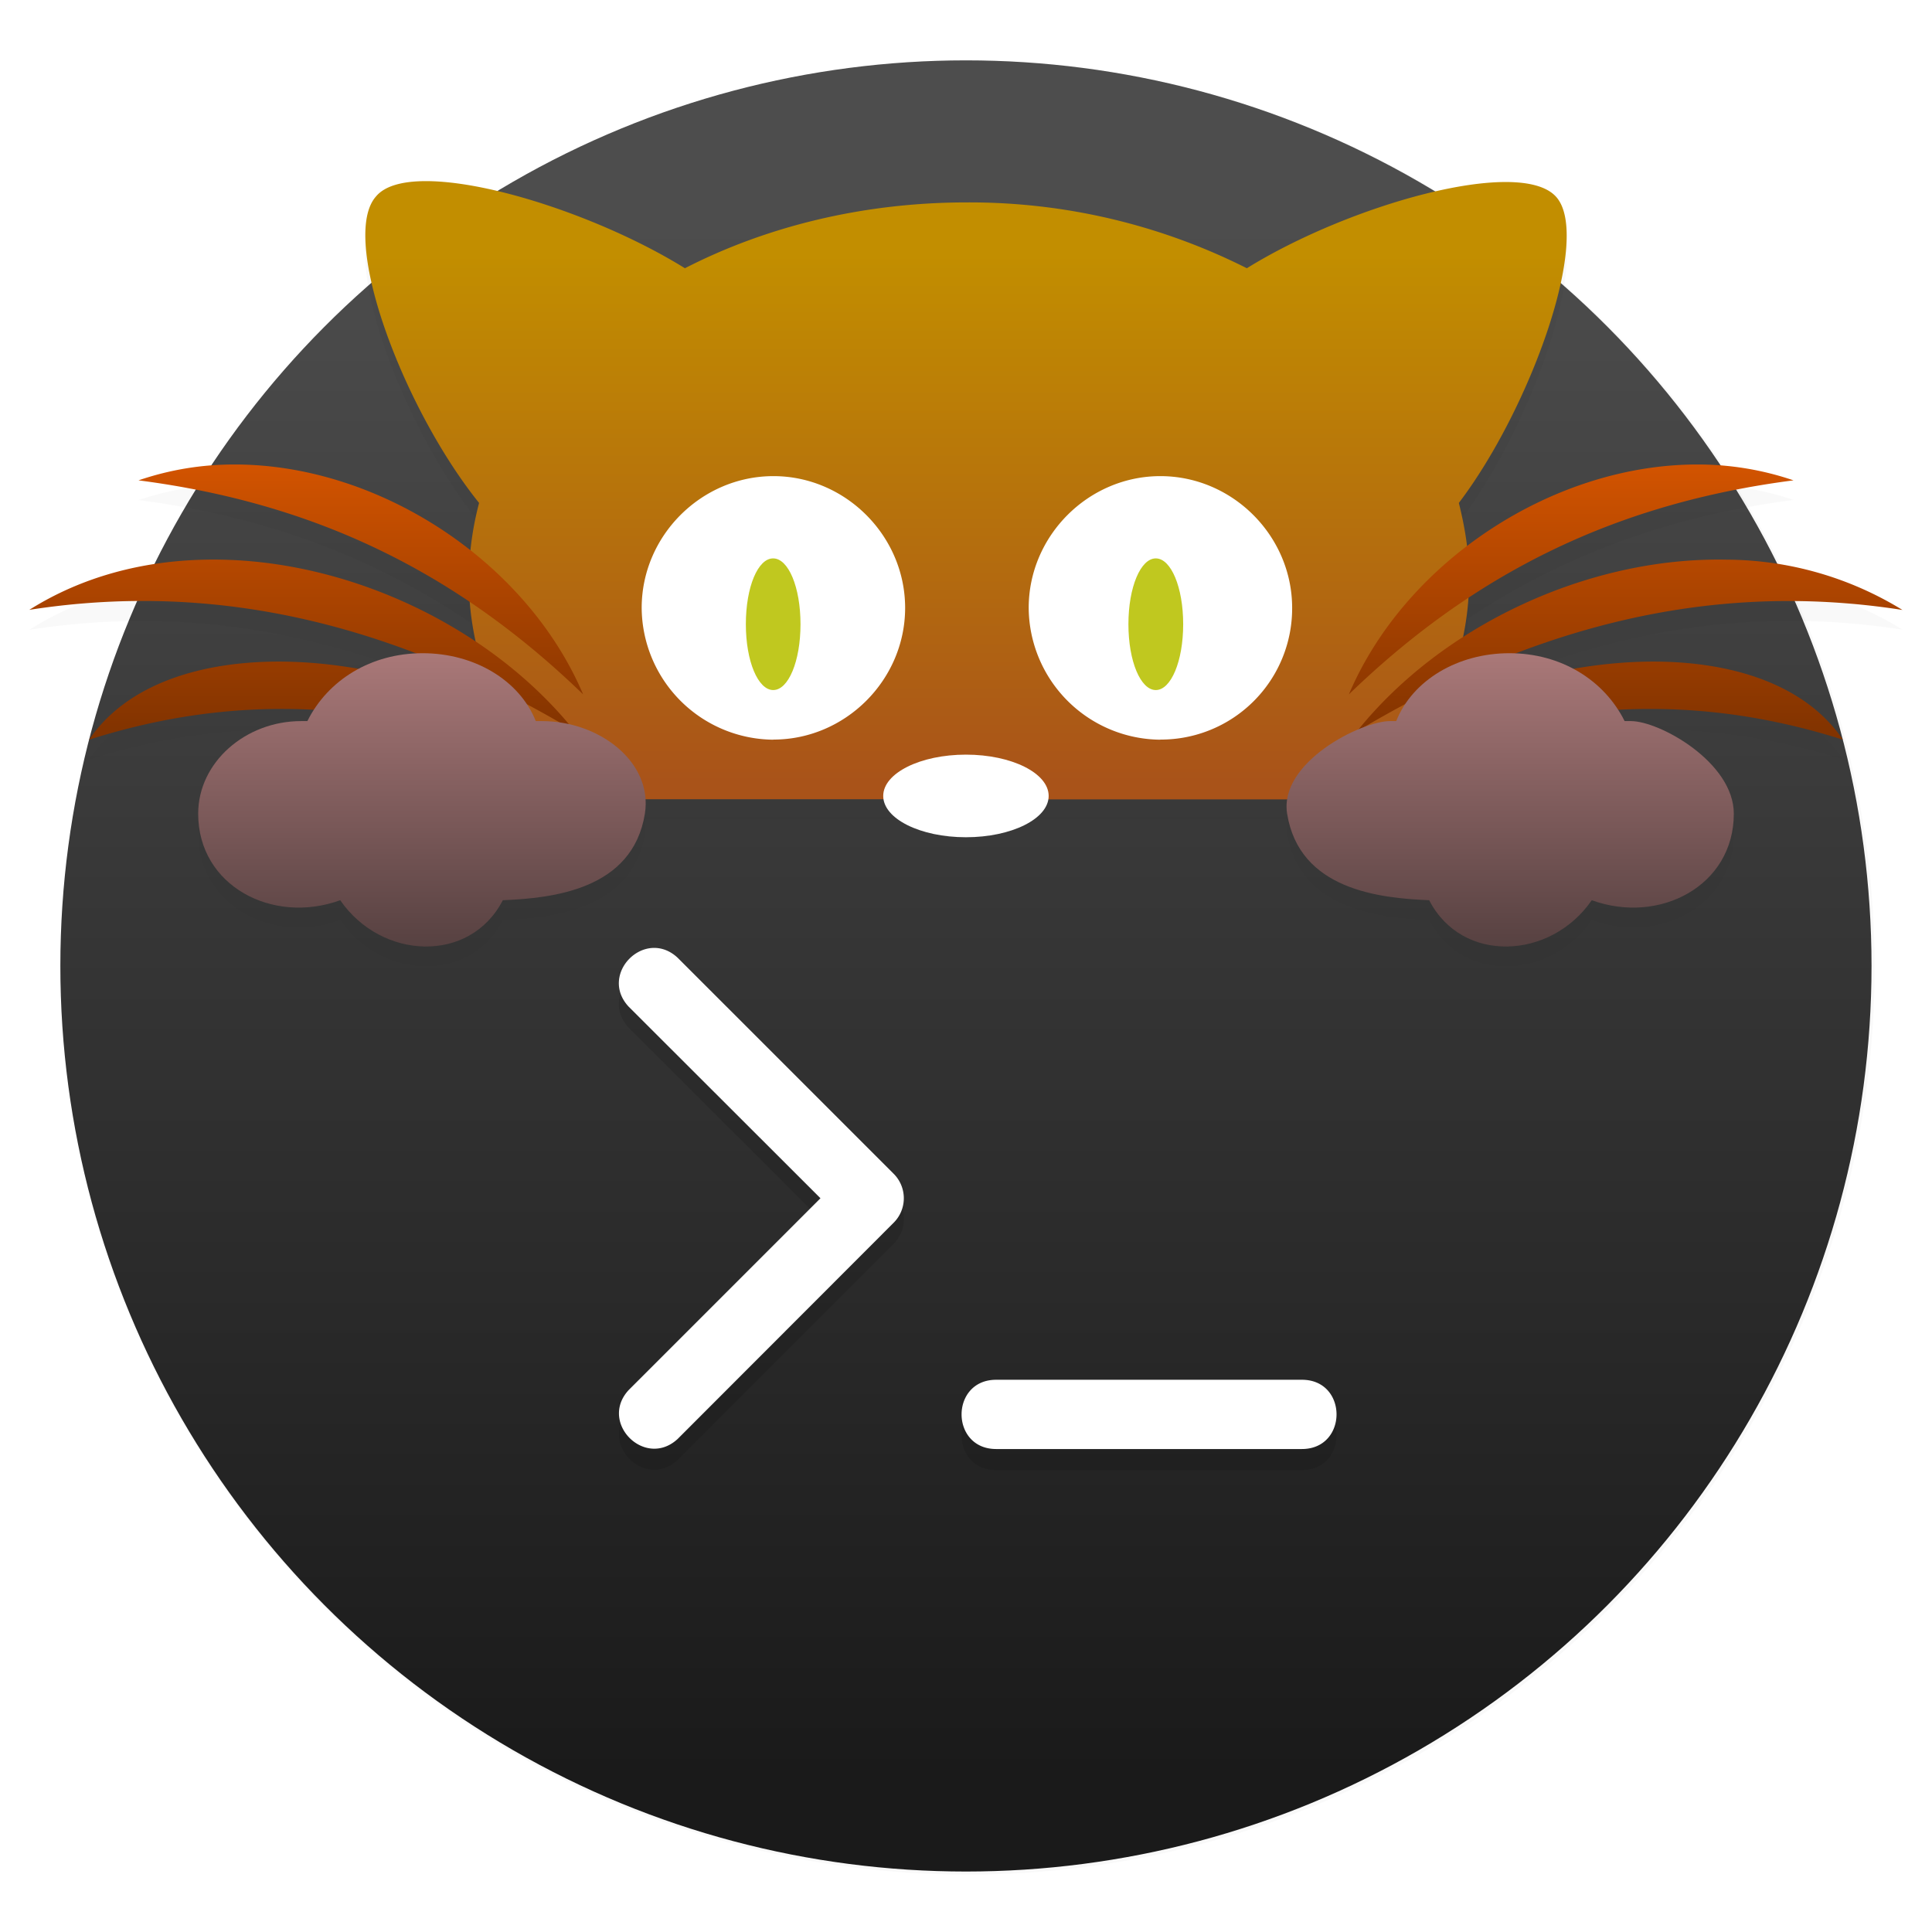 <svg xmlns="http://www.w3.org/2000/svg" width="64" height="64" viewBox="0 0 16.933 16.933"><defs><linearGradient id="d" x1="8.444" x2="8.444" y1="6.861" y2="2.229" gradientUnits="userSpaceOnUse"><stop offset="0" stop-color="#a95319"/><stop offset="1" stop-color="#c28e00"/></linearGradient><linearGradient id="e" x1="8.294" x2="8.294" y1="7.228" y2="3.962" gradientUnits="userSpaceOnUse"><stop offset="0" stop-color="#662800"/><stop offset="1" stop-color="#d65500"/></linearGradient><linearGradient id="f" x1="8.346" x2="8.346" y1="8.445" y2="5.597" gradientUnits="userSpaceOnUse"><stop offset="0" stop-color="#523e3e"/><stop offset="1" stop-color="#ae7b7b"/></linearGradient><linearGradient id="b" x1="-39.605" x2="-39.605" y1="58.247" y2="6.988" gradientTransform="translate(18.664 .111)scale(.265)" gradientUnits="userSpaceOnUse"><stop offset="0" stop-color="#1a1a1a"/><stop offset="1" stop-color="#4d4d4d"/></linearGradient><filter id="c" width="1.152" height="1.372" x="-.076" y="-.186" color-interpolation-filters="sRGB"><feGaussianBlur stdDeviation=".52"/></filter><filter id="g" width="1.081" height="1.117" x="-.041" y="-.058" color-interpolation-filters="sRGB"><feGaussianBlur stdDeviation=".107"/></filter><filter id="a" width="1.078" height="1.078" x="-.039" y="-.039" color-interpolation-filters="sRGB"><feGaussianBlur stdDeviation=".972"/></filter></defs><circle cx="32.333" cy="32.333" r="30" filter="url(#a)" opacity=".15" style="isolation:isolate;paint-order:stroke fill markers" transform="translate(-.088 -.088)scale(.265)"/><circle cx="8.466" cy="8.466" r="7.937" fill="url(#b)" style="isolation:isolate;paint-order:stroke fill markers"/><path fill-rule="evenodd" d="M3.722 1.761c-.197.002-.349.042-.426.133-.324.36.235 1.858.903 2.688A3 3 0 0 0 4.126 5c-.592-.468-1.334-.754-2.062-.755q-.437-.002-.85.138c1.097.142 2.044.492 2.906 1.073q.014.177.052.35c-.697-.467-1.547-.743-2.368-.728-.55.01-1.085.149-1.547.442 1.196-.187 2.314-.023 3.379.383-.18.01-.348.057-.494.135a4 4 0 0 0-.639-.065c-.73-.012-1.39.194-1.722.684A5.5 5.5 0 0 1 2.75 6.4q-.031.044-.056.093H2.64c-.487 0-.902.361-.902.812 0 .632.65.974 1.245.758.361.523 1.137.559 1.425 0 .433-.018 1.137-.09 1.245-.758a.6.6 0 0 0 .002-.126h2.261c-.09-.18.036-.289.577-.289.542.018.65.108.578.289h2.213a.4.4 0 0 0-.002.126c.108.668.812.74 1.245.758.288.559 1.064.523 1.425 0 .595.216 1.245-.126 1.245-.758 0-.45-.65-.812-.902-.812h-.054q-.027-.049-.056-.093a5.5 5.5 0 0 1 1.968.256c-.332-.49-.991-.696-1.722-.684q-.315.006-.64.065a1.2 1.2 0 0 0-.494-.135c1.065-.407 2.183-.57 3.379-.383a2.97 2.97 0 0 0-1.547-.442c-.797-.014-1.622.244-2.307.686q.035-.17.046-.342c.847-.56 1.778-.9 2.852-1.039a2.6 2.6 0 0 0-.85-.138c-.708.001-1.43.271-2.014.717a3 3 0 0 0-.069-.38c.632-.83 1.173-2.346.848-2.688s-1.804.072-2.706.631a5.4 5.4 0 0 0-2.454-.577c-.92 0-1.768.216-2.471.577-.677-.42-1.688-.768-2.28-.764zm3.056 2.586c.632 0 1.155.523 1.155 1.154 0 .632-.523 1.155-1.155 1.155a1.163 1.163 0 0 1-1.154-1.155c0-.63.523-1.154 1.154-1.154m3.392 0c.632 0 1.155.523 1.155 1.154 0 .632-.505 1.155-1.155 1.155a1.163 1.163 0 0 1-1.154-1.155c0-.63.523-1.154 1.154-1.154" filter="url(#c)" opacity=".15"/><rect width="7.181" height="2.646" x="4.876" y="3.969" fill="#fff" fill-rule="evenodd" ry="0"/><g fill-rule="evenodd" stroke-width="0" clip-rule="evenodd"><path fill="#c0c81f" d="M6.777 6.048c.133 0 .239-.252.239-.577s-.106-.577-.24-.577-.239.252-.239.577.107.577.24.577"/><path fill="url(#d)" d="M13.634 1.72c-.325-.343-1.804.072-2.706.631a5.4 5.4 0 0 0-2.454-.577c-.92 0-1.768.216-2.471.577-.902-.56-2.4-.992-2.706-.631-.325.36.234 1.858.902 2.688a2.7 2.7 0 0 0-.09.667c0 .722.306 1.39.83 1.93h2.976c-.09-.18.036-.288.577-.288.542.018.65.108.578.289h2.976c.524-.542.83-1.227.83-1.93 0-.235-.036-.452-.09-.668.631-.83 1.173-2.346.848-2.688M6.778 6.483a1.163 1.163 0 0 1-1.154-1.155c0-.632.523-1.155 1.155-1.155.63 0 1.154.523 1.154 1.155 0 .631-.523 1.154-1.154 1.154zm3.392 0a1.163 1.163 0 0 1-1.154-1.155c0-.632.523-1.155 1.154-1.155.632 0 1.155.523 1.155 1.155a1.15 1.15 0 0 1-1.155 1.154z"/><path fill="url(#e)" d="M2.064 4.071q-.437-.002-.85.139c1.533.198 2.778.793 3.897 1.876-.499-1.173-1.795-2.012-3.047-2.015m12.805 0c-1.252.003-2.548.842-3.047 2.015 1.119-1.082 2.363-1.678 3.897-1.876a2.6 2.6 0 0 0-.85-.139m-13.065.834c-.55.01-1.084.148-1.547.44 1.732-.27 3.302.181 4.781 1.065-.744-.93-2.025-1.528-3.234-1.505m13.324 0c-1.209-.023-2.49.575-3.235 1.505 1.48-.884 3.05-1.335 4.781-1.064a2.97 2.97 0 0 0-1.546-.441m-12.625.894c-.73-.012-1.39.194-1.722.684 1.534-.487 2.868-.271 4.348.306-.63-.598-1.686-.974-2.626-.99m11.927 0c-.94.016-1.997.392-2.626.99 1.48-.577 2.814-.793 4.348-.306-.332-.49-.991-.696-1.722-.684"/><path fill="url(#f)" d="M3.704 5.725c-.451 0-.83.234-1.01.595h-.055c-.487 0-.902.361-.902.812 0 .631.65.974 1.245.758.36.523 1.137.559 1.425 0 .433-.018 1.137-.09 1.245-.758.072-.451-.397-.812-.902-.812h-.054c-.144-.36-.541-.595-.992-.595m9.525 0c.451 0 .83.234 1.01.595h.055c.252 0 .902.361.902.812 0 .631-.65.974-1.245.758-.36.523-1.137.559-1.425 0-.433-.018-1.137-.09-1.245-.758-.072-.451.65-.812.902-.812h.054c.144-.36.541-.595.992-.595"/><path fill="#c0c81f" d="M10.13 6.048c.133 0 .24-.252.24-.577s-.107-.577-.24-.577-.24.252-.24.577.107.577.24.577"/></g><path d="M8.732 12.277h2.679c.404 0 .404.606 0 .607H8.73c-.403-.001-.403-.606 0-.607zM5.51 9.007c-.266-.286.143-.695.429-.429l1.894 1.894a.303.303 0 0 1 0 .428L5.94 12.795c-.286.266-.695-.143-.429-.429l1.68-1.68z" filter="url(#g)" opacity=".35"/><path fill="#fff" d="M8.732 12.093h2.679c.404 0 .404.606 0 .607H8.73c-.403-.001-.403-.606 0-.607zM5.51 8.823c-.266-.286.143-.695.429-.429l1.894 1.894a.303.303 0 0 1 0 .428L5.94 12.611c-.286.266-.695-.143-.429-.429l1.68-1.68z"/><ellipse cx="8.466" cy="6.976" fill="#fff" rx=".725" ry=".362" style="paint-order:stroke fill markers"/></svg>